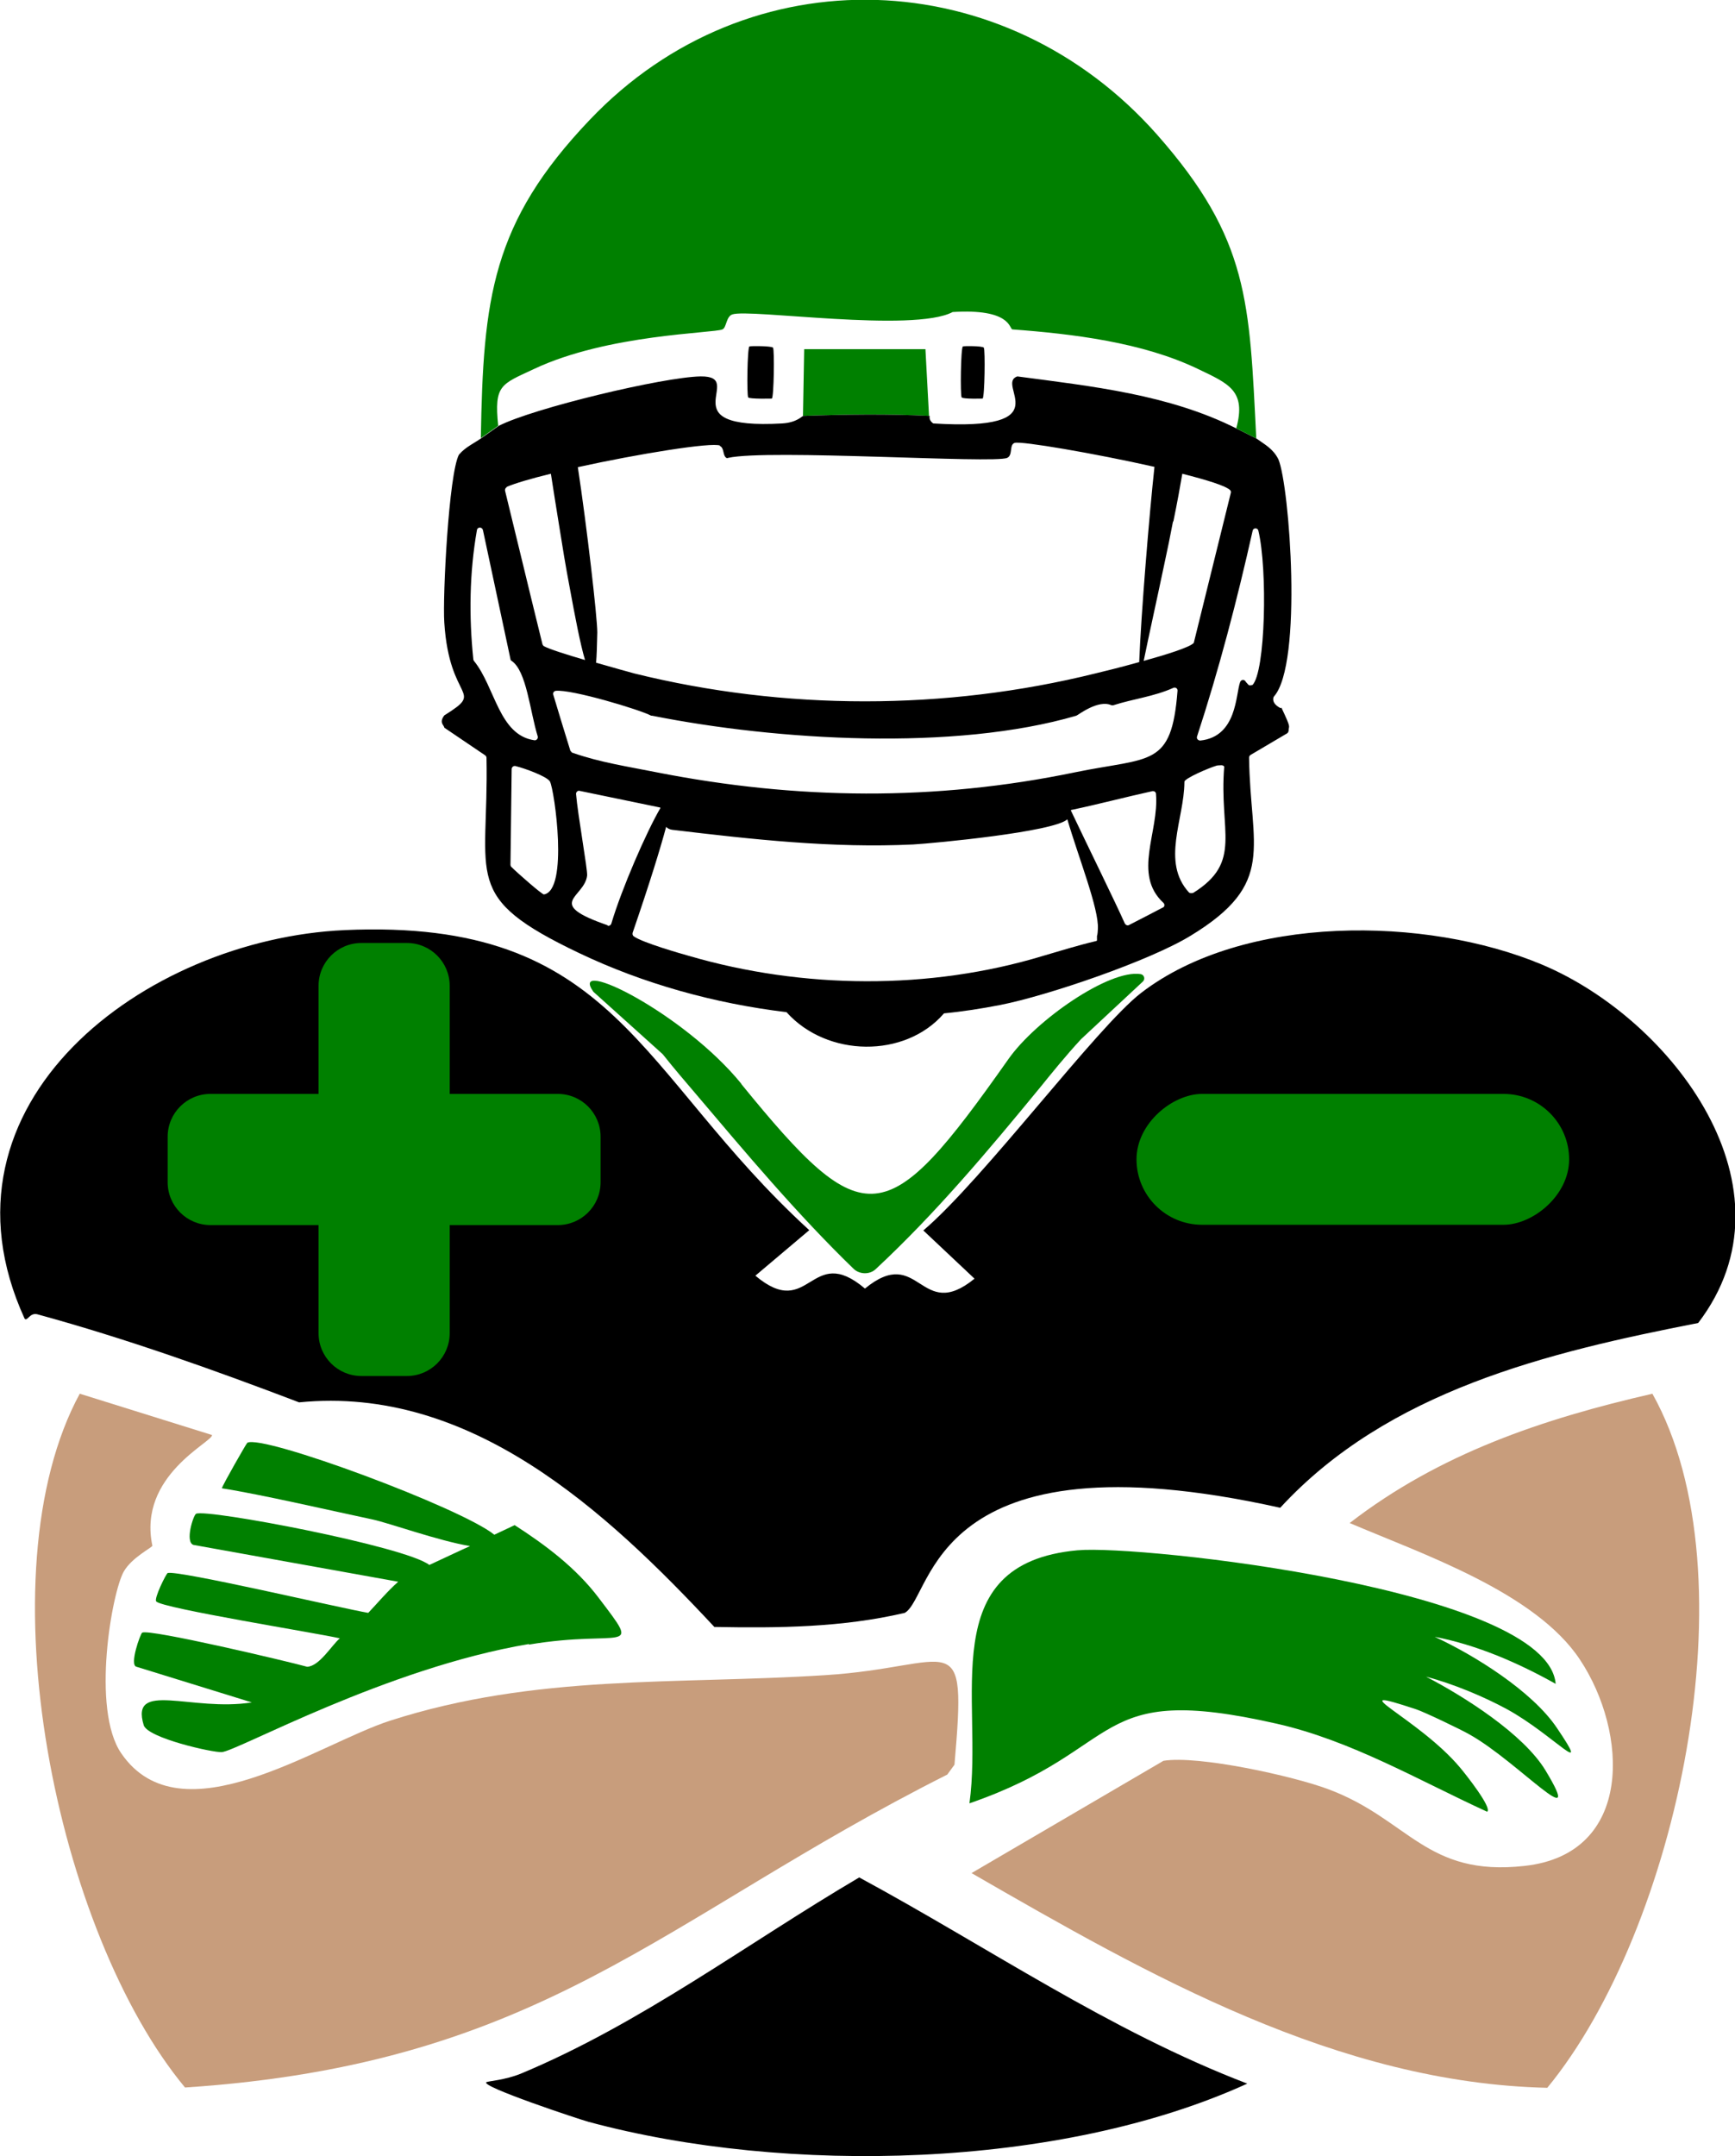 <?xml version="1.0" encoding="UTF-8"?>
<svg id="Icon-Add-Drop" xmlns="http://www.w3.org/2000/svg" viewBox="0 0 57.95 72">
  <defs>
    <style>
      svg {
        color: green;
      }
    </style>
  </defs>
  <g id="Player">
      <g id="Body">
        <g id="Arms">
          <path id="Right_Arm" fill="#C89D7C" d="m2.66,46.54l4.42,1.38c.06.22-2.49,1.34-1.99,3.7-.03.07-.68.39-.95.85-.4.68-1.1,4.61-.09,6.08,1.99,2.91,6.56-.31,8.98-1.09,4.88-1.57,9.53-1.2,14.53-1.52,4.33-.27,4.74-1.81,4.32,2.99l-.24.33c-9.56,4.81-13.48,9.66-25.46,10.45-4.28-5.15-6.79-17.15-3.51-23.18Z"></path>
          <path id="Left_Arm" fill="#C89D7C" d="m55.19,46.54c3.4,6.07.81,17.93-3.51,23.18-7-.16-13.3-3.75-19.23-7.17l6.41-3.75c1.17-.19,4.34.51,5.51.95,2.68,1,3.26,2.93,6.55,2.56,3.66-.4,3.46-4.47,1.85-6.89-1.49-2.25-5.28-3.53-7.69-4.56,3-2.32,6.45-3.48,10.12-4.32Z"></path>
          <path id="Right_Hand" fill="currentColor" d="m36,51.77c2.06-.19,15.7,1.3,15.96,4.46-1.25-.7-2.63-1.3-4.04-1.57,1.34.62,3.26,1.82,4.08,3.04,1.21,1.79-.11.23-1.66-.62-.79-.43-1.83-.86-2.71-1.09,1.27.66,3.25,1.91,3.99,3.13,1.37,2.27-.91-.28-2.52-1.19-.29-.17-1.55-.77-1.8-.85-2.69-.89.09.3,1.47,1.95.17.2,1.09,1.36.9,1.47-2.29-1.05-4.55-2.38-7.03-2.94-6.26-1.42-4.98.84-10.26,2.66.48-3.46-1.21-8.01,3.61-8.45Z"></path>
          <path id="Left_Hand" fill="currentColor" d="m17.67,54.9c-4.76.8-9.72,3.56-10.26,3.61-.3.02-2.48-.47-2.61-.9-.46-1.51,1.6-.44,3.61-.76q-1.92-.59-3.85-1.19c-.25-.05.13-1.11.19-1.14.25-.13,4.86.96,5.51,1.14.41-.02.81-.71,1.09-.95-.73-.17-5.92-1-6.13-1.23-.09-.09.33-.93.38-.95.32-.11,5.86,1.19,6.7,1.33.33-.35.64-.72,1-1.04l-6.84-1.23c-.29-.1,0-1,.09-1.04.36-.17,7,1.09,7.79,1.71.67-.31,1.02-.48,1.36-.63-1.07-.18-2.7-.77-3.26-.89-1.28-.27-3.74-.84-5.03-1.04.03-.12.82-1.5.85-1.52.51-.29,7.14,2.17,8.25,3.07.19-.09.41-.19.68-.32,1.04.67,2.05,1.43,2.8,2.42,1.49,1.96.84,1.04-2.33,1.57Z"></path>
        </g>
        <g id="Jersey">
          <path d="m28.69,62.69c4.31,2.33,8.37,5.13,12.97,6.89-6.27,2.86-15.42,3.05-21.99,1.28-.24-.06-3.68-1.2-3.42-1.33.05-.03.62-.07,1.14-.28,4.03-1.68,7.56-4.35,11.3-6.55Z"></path>
          <path d="m11.5,31.06c9.1-.41,9.78,4.77,15.53,10.02l-1.8,1.52c1.83,1.54,1.83-1.12,3.66.43,1.83-1.5,1.83,1.16,3.66-.33l-1.71-1.61c2.03-1.73,5.78-6.78,7.27-7.93,3.43-2.64,9.53-2.57,13.39-.95,4.36,1.83,8.65,7.48,5.22,11.97-5.02.98-10.36,2.26-13.96,6.17-11.69-2.6-11.58,2.96-12.54,3.51-2.09.49-4.23.51-6.36.47-3.62-3.88-8.14-8.07-13.87-7.5-2.86-1.09-5.78-2.13-8.74-2.94-.26-.07-.34.26-.43.14-3.29-7.2,4.03-12.67,10.69-12.97Z"></path>
          <path id="V-Neck" fill="currentColor" d="m24.76,36.2c4.13,5.07,4.84,4.96,8.92-.83.92-1.31,3.38-3.01,4.42-2.84.12.02.16.17.07.25l-2.06,1.92s0,0,0,0c-.51.55-1.01,1.17-1.35,1.59-1.74,2.12-3.5,4.22-5.51,6.09-.2.19-.53.18-.73,0-1.91-1.85-3.61-3.88-5.33-5.91-.34-.4-.62-.72-1.05-1.26,0,0-.01-.01-.02-.02l-2.3-2.07c-.85-1.2,3.01.7,4.94,3.07Z"></path>
        </g>
      </g>
      <g id="Head">
        <path id="Mid_Helmet" fill="currentColor" d="m31.04,13.89c-1.37-.07-2.85-.05-4.22,0q.02-1.12.04-2.23h4.05q.06,1.12.12,2.23Z"></path>
        <path id="Facemask" d="m42.78,23.65s-.29-.12-.25-.34c0-.02.01-.03.02-.05.97-1.09.52-7.04.15-7.92-.18-.36-.45-.49-.74-.7-.03-.02-.55-.27-.66-.33-2.26-1.14-4.84-1.41-7.32-1.74-.76.26,1.51,1.84-2.81,1.57-.17-.12-.11-.25-.12-.25-1.37-.07-2.85-.05-4.22,0-.04,0-.21.22-.7.25-3.89.22-1.15-1.59-2.73-1.57-1.24.02-5.59,1.06-6.74,1.65-.03.02-.48.34-.58.41-.24.17-.53.3-.73.53,0,0-.01.02-.02.02-.34.64-.55,4.74-.49,5.61.17,2.69,1.39,2.23,0,3.1-.19.25,0,.33,0,.41.69.47.7.47,1.36.92.03.02.05.05.05.09.08,4.04-.87,4.63,3.1,6.52,2.14,1.02,4.51,1.68,6.92,1.97,1.35,1.51,3.96,1.55,5.26.04.63-.06,1.26-.16,1.88-.28,1.58-.31,5.01-1.48,6.37-2.32,2.87-1.75,1.98-2.93,1.94-5.94,0-.04.02-.07.05-.09.59-.35.63-.37,1.22-.72.03-.02.05-.06.05-.09,0-.19.11-.03-.24-.77Zm-3.59-6.23c.13-.63.23-1.19.3-1.6.82.21,1.45.4,1.6.55.02.02.03.06.02.09l-1.23,4.98s0,.03-.02.04c-.14.14-.9.38-1.66.59.16-.79.43-2,.68-3.19.11-.5.21-1,.3-1.47Zm-15.15-2.53c.16.07.09.31.22.4.02.01.04.01.06,0,1.34-.3,8.89.2,9.32,0,.2-.09.06-.44.25-.5.21-.07,2.67.35,4.67.8-.17,1.55-.45,4.95-.51,6.52-.64.18-1.26.33-1.47.38-5.01,1.24-10.37,1.24-15.39,0-.15-.04-.69-.19-1.28-.36.02-.23.03-.56.04-1.01,0-.51-.35-3.55-.65-5.52,2-.44,4.47-.84,4.75-.72Zm-7.12,1.37c.28-.12.82-.28,1.48-.44.08.51.17,1.09.27,1.7.11.7.23,1.43.36,2.11h0c.18.98.35,1.87.51,2.41-.62-.18-1.21-.37-1.37-.46-.02-.01-.04-.04-.05-.06-.63-2.56-.63-2.6-1.25-5.13-.01-.05.01-.1.06-.12Zm-1.09,5.81s-.02-.03-.02-.05c-.15-1.44-.13-2.9.12-4.32.02-.11.17-.11.2,0,.41,1.93.45,2.1.92,4.31,0,.03.02.05.04.06.5.34.61,1.68.87,2.52.02.07-.04.14-.11.13-1.19-.17-1.31-1.78-2.02-2.65Zm2.34,7.8c-.07,0-.89-.72-1.09-.92-.02-.02-.03-.05-.03-.07.02-1.6.02-1.65.04-3.2,0-.06.06-.11.12-.1.3.07,1.07.35,1.16.52.15.29.63,3.65-.21,3.77Zm.89-4.77c-.29-.93-.3-.98-.58-1.9-.02-.06.02-.12.08-.13.52-.06,2.82.63,3.19.83,0,0,.02,0,.03,0,4.17.83,10.1,1.19,14.17,0,.06-.02.73-.55,1.17-.35.02,0,.05.01.07,0,.65-.21,1.36-.29,2-.58.07-.03.15.02.14.1-.2,2.57-.89,2.2-3.42,2.72-4.68.97-9.3.92-13.98,0-.95-.19-1.89-.33-2.8-.65-.03,0-.06-.04-.06-.07Zm16.73,1.88s.02-.03.02-.03c.02,0,0,0-.02.03Zm-15.49,3.92c-2.14-.74-.78-.91-.69-1.66.02-.2-.31-2.01-.37-2.73,0-.06.06-.12.12-.1l2.66.55s.03,0,.04.02c-.47.8-1.3,2.71-1.64,3.86-.02.06-.08.09-.13.07Zm16.34.51s-.03.02-.05.02c-.59.14-1.17.32-1.75.49-3.79,1.15-8.03,1.11-11.83,0-.29-.08-1.54-.44-1.84-.65-.04-.03-.05-.07-.04-.12.58-1.69.93-2.83,1.12-3.54.05.06.13.09.2.1,2.67.32,5.36.62,8.05.49.71-.04,4.7-.42,5.15-.84.36,1.24,1.06,2.99,1.02,3.66,0,.02-.01.21-.03.23v.16Zm2.21-1.11c-.52.27-.59.31-1.14.59-.05.03-.11,0-.14-.05-.3-.68-1.27-2.65-1.8-3.77,0,0,0-.01,0-.02,0,0,0,0,0,0,.91-.19,1.81-.43,2.72-.63.06-.01.12.03.12.09.11,1.27-.79,2.68.25,3.64.05.05.04.13-.02.16Zm.99-.48s-.1.02-.13-.02c-.93-1.02-.16-2.44-.15-3.67,0-.03,0-.05.03-.07.18-.17,1.03-.51,1.09-.5.08,0,.16-.03.21.04-.18,2.17.63,3.18-1.04,4.22Zm2-6.95s-.1.04-.14,0c-.03-.04-.08-.08-.11-.13-.05-.06-.14-.04-.17.04-.15.41-.1,1.82-1.33,1.95-.07,0-.13-.06-.11-.13.74-2.26,1.34-4.56,1.86-6.88.02-.1.17-.1.19,0,.31,1.29.24,4.72-.2,5.16Z"></path>
        <path id="Left_Dot" d="m25.78,13.31s-.75.02-.79-.04c-.05-.07-.03-1.65.04-1.7.03-.02.74-.02.79.04.05.07.03,1.65-.04,1.7Z"></path>
        <path id="Right_Dot" d="m32.82,13.31s-.66.02-.7-.04c-.05-.07-.03-1.65.04-1.7.03-.02.66-.02.7.04.05.07.03,1.65-.04,1.7Z"></path>
        <path id="Helmet" fill="currentColor" d="m41.29,14.31c.35-1.27-.26-1.5-1.28-1.99-1.85-.89-4.18-1.17-6.2-1.32-.1-.04-.07-.7-1.99-.58-1.32.7-6.8-.12-7.36.08-.21.07-.19.44-.33.5-.3.13-3.83.16-6.29,1.32-1.11.52-1.34.53-1.2,1.9-.03.02-.48.34-.58.41.08-4.66.36-7.19,3.64-10.63,5.32-5.59,13.87-5.25,18.95.5,3.08,3.49,3.08,5.59,3.31,10.14-.03-.02-.55-.27-.66-.33Z"></path>
      </g>
      <g id="Plus-Minus">
        <path id="Plus" fill="currentColor" d="m20.06,37.96v1.52c0,.79-.64,1.43-1.43,1.43h-3.61v3.61c0,.79-.64,1.43-1.43,1.43h-1.52c-.79,0-1.43-.64-1.43-1.43v-3.61h-3.61c-.79,0-1.43-.64-1.43-1.43v-1.52c0-.79.64-1.43,1.43-1.43h3.61v-3.61c0-.79.64-1.43,1.43-1.43h1.52c.79,0,1.43.64,1.43,1.43v3.61h3.61c.79,0,1.43.64,1.43,1.43Z"></path>
        <rect id="Minus" fill="currentColor" x="43" y="31.49" width="4.37" height="14.45" rx="2.19" ry="2.19" transform="translate(6.47 83.9) rotate(-90)"></rect>
      </g>
    </g>
    </svg>